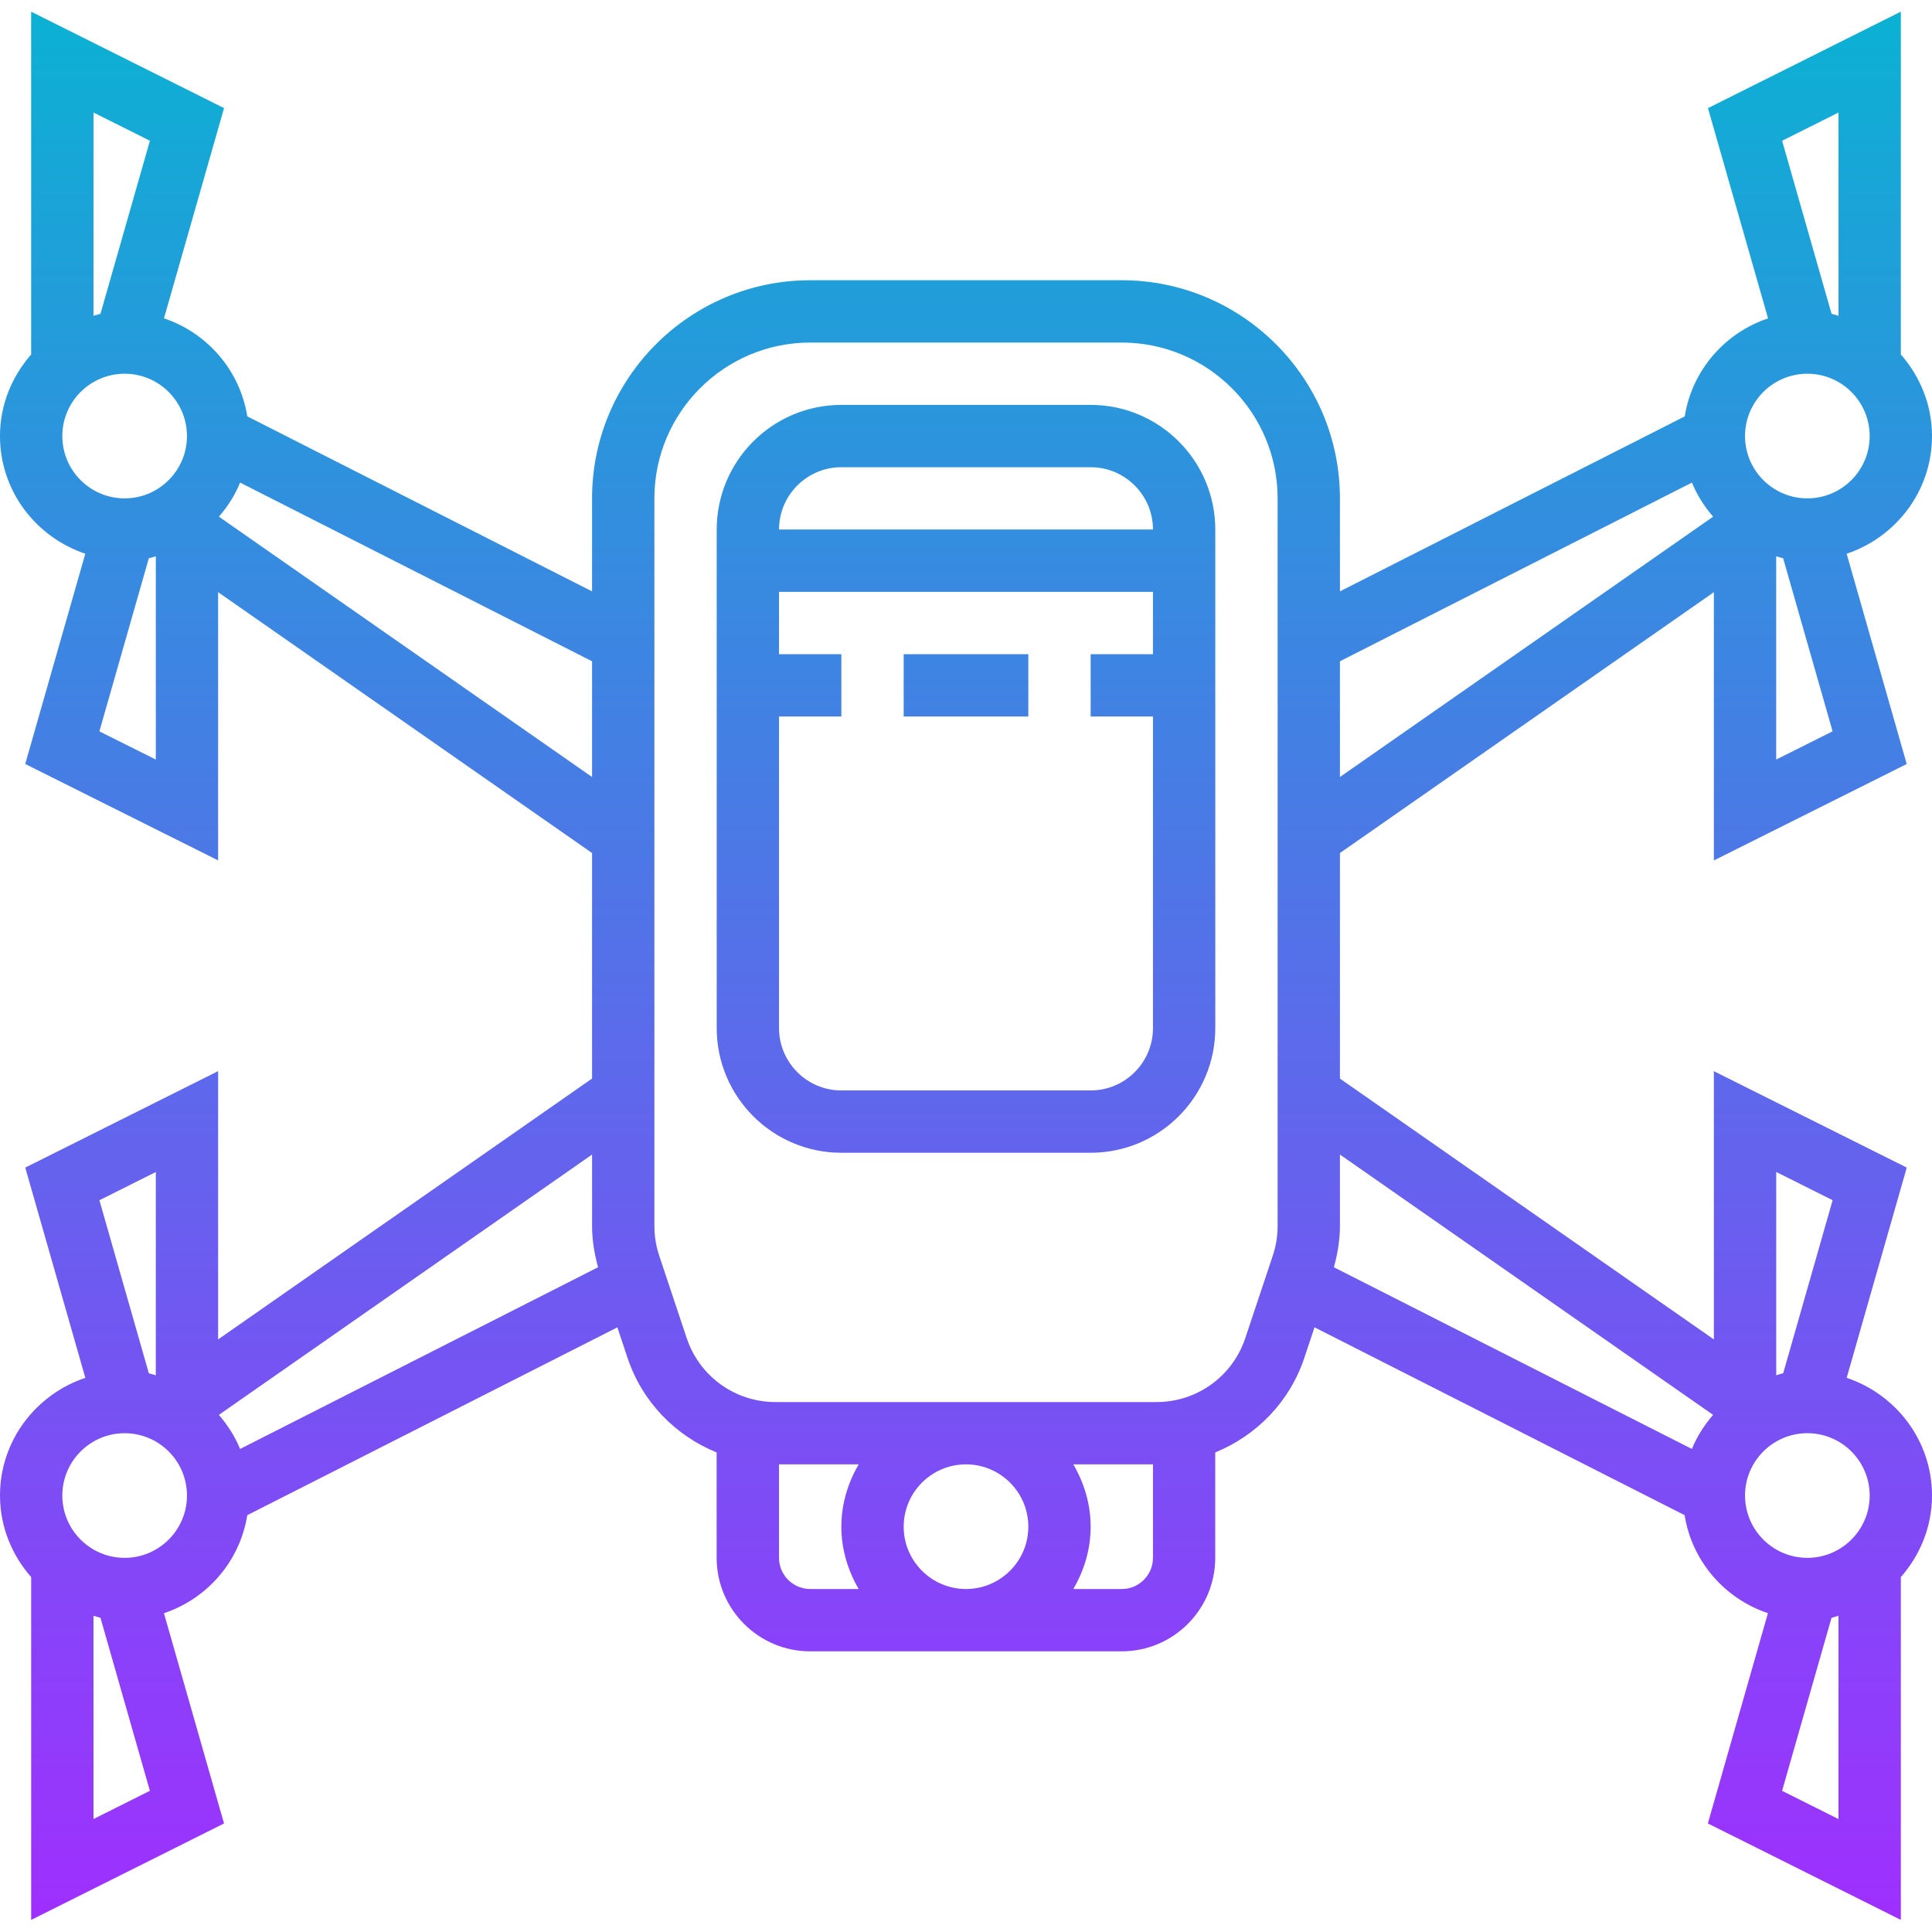 <svg height="496pt" viewBox="0 -3 496 496" width="496pt" xmlns="http://www.w3.org/2000/svg" xmlns:xlink="http://www.w3.org/1999/xlink"><linearGradient id="a" gradientUnits="userSpaceOnUse" x1="248" x2="248" y1="489.89" y2="-.002"><stop offset="0" stop-color="#9f2fff"/><stop offset="1" stop-color="#0bb1d3"/></linearGradient><path d="m0 380.945c0 8.039 3.078 15.312 8 20.941v88.008l49.512-24.758-15.422-53.977c11.125-3.734 19.496-13.32 21.391-25.168l95.016-48.223 2.609 7.832c3.773 11.328 12.301 19.973 22.879 24.285v27.059c0 13.23 10.77 24 24 24h80c13.23 0 24-10.77 24-24v-27.066c10.582-4.312 19.105-12.957 22.879-24.285l2.609-7.832 95.016 48.223c1.895 11.84 10.266 21.43 21.391 25.168l-15.422 53.977 49.543 24.758v-88c4.922-5.621 8-12.895 8-20.941 0-14.098-9.223-25.961-21.902-30.219l15.422-53.973-49.52-24.754v68.871l-96-66.969v-57.902l96-66.969v68.871l49.512-24.758-15.422-53.977c12.688-4.266 21.91-16.129 21.91-30.223 0-8.043-3.078-15.312-8-20.945v-88l-49.512 24.762 15.422 53.973c-11.125 3.738-19.496 13.32-21.391 25.168l-88.52 44.922v-23.879c0-30.883-25.121-56-56-56h-80c-30.879 0-56 25.117-56 56v23.879l-88.512-44.93c-1.895-11.84-10.266-21.43-21.391-25.168l15.422-53.973-49.52-24.754v88.008c-4.922 5.625-8 12.895-8 20.938 0 14.094 9.223 25.957 21.902 30.215l-15.422 53.977 49.52 24.75v-68.863l96 66.969v57.902l-96 66.969v-68.871l-49.512 24.762 15.422 53.973c-12.688 4.258-21.91 16.121-21.91 30.219zm24 83.055v-52.191c.602.16 1.168.383 1.785.504l12.695 44.441zm176-67.055v-24h20.449c-2.754 4.727-4.449 10.145-4.449 16 0 5.855 1.695 11.27 4.449 16h-12.449c-4.406 0-8-3.594-8-8zm64-8c0 8.824-7.176 16-16 16s-16-7.176-16-16c0-8.824 7.176-16 16-16s16 7.176 16 16zm24 16h-12.449c2.754-4.73 4.449-10.145 4.449-16 0-5.855-1.695-11.273-4.449-16h20.449v24c0 4.406-3.594 8-8 8zm169.512 51.816 12.695-44.441c.617-.121 1.184-.352 1.785-.504v52.191zm22.488-75.816c0 8.824-7.176 16-16 16s-16-7.176-16-16c0-8.824 7.176-16 16-16s16 7.176 16 16zm-9.512-75.816-12.695 44.438c-.617.121-1.184.355-1.785.504v-52.191zm-30.688 55.109c-2.242 2.609-4.129 5.516-5.441 8.754l-91.91-46.648c.957-3.465 1.551-7 1.551-10.59v-18.348zm16.199-168.238v-52.191c.602.16 1.168.383 1.785.504l12.695 44.441zm16-166.113v52.191c-.602-.156-1.168-.383-1.785-.504l-12.695-44.438zm-8 67.059c8.824 0 16 7.176 16 16 0 8.824-7.176 16-16 16s-16-7.176-16-16c0-8.824 7.176-16 16-16zm-29.633 27.949c1.312 3.234 3.199 6.137 5.441 8.754l-95.809 66.832v-29.711zm-266.367 4.051c0-22.059 17.945-40 40-40h80c22.055 0 40 17.941 40 40v186.809c0 2.582-.414 5.133-1.23 7.582l-7.066 21.191c-3.27 9.824-12.422 16.418-22.766 16.418h-97.875c-10.344 0-19.496-6.594-22.766-16.41l-7.066-21.191c-.816-2.457-1.23-5.008-1.23-7.59zm-129.512-91.816-12.695 44.438c-.625.129-1.191.355-1.793.512v-52.191zm-22.488 75.816c0-8.824 7.176-16 16-16s16 7.176 16 16c0 8.824-7.176 16-16 16s-16-7.176-16-16zm9.512 75.816 12.695-44.441c.625-.129 1.191-.352 1.793-.512v52.191zm30.688-55.113c2.242-2.609 4.129-5.512 5.441-8.754l90.359 45.875v29.711zm97.344 192.688-91.91 46.656c-1.312-3.23-3.199-6.137-5.441-8.754l95.809-66.832v18.348c0 3.59.594 7.125 1.543 10.582zm-113.543-24.449v52.191c-.602-.156-1.168-.383-1.785-.504l-12.695-44.438zm-8 67.059c8.824 0 16 7.176 16 16 0 8.824-7.176 16-16 16s-16-7.176-16-16c0-8.824 7.176-16 16-16zm184-72h64c17.648 0 32-14.352 32-32v-128c0-17.648-14.352-32-32-32h-64c-17.648 0-32 14.352-32 32v128c0 17.648 14.352 32 32 32zm64-16h-64c-8.824 0-16-7.176-16-16v-80h16v-16h-16v-16h96v16h-16v16h16v80c0 8.824-7.176 16-16 16zm-64-160h64c8.824 0 16 7.176 16 16h-96c0-8.824 7.176-16 16-16zm16 48h32v16h-32zm0 0" fill="url(#a)"/></svg>